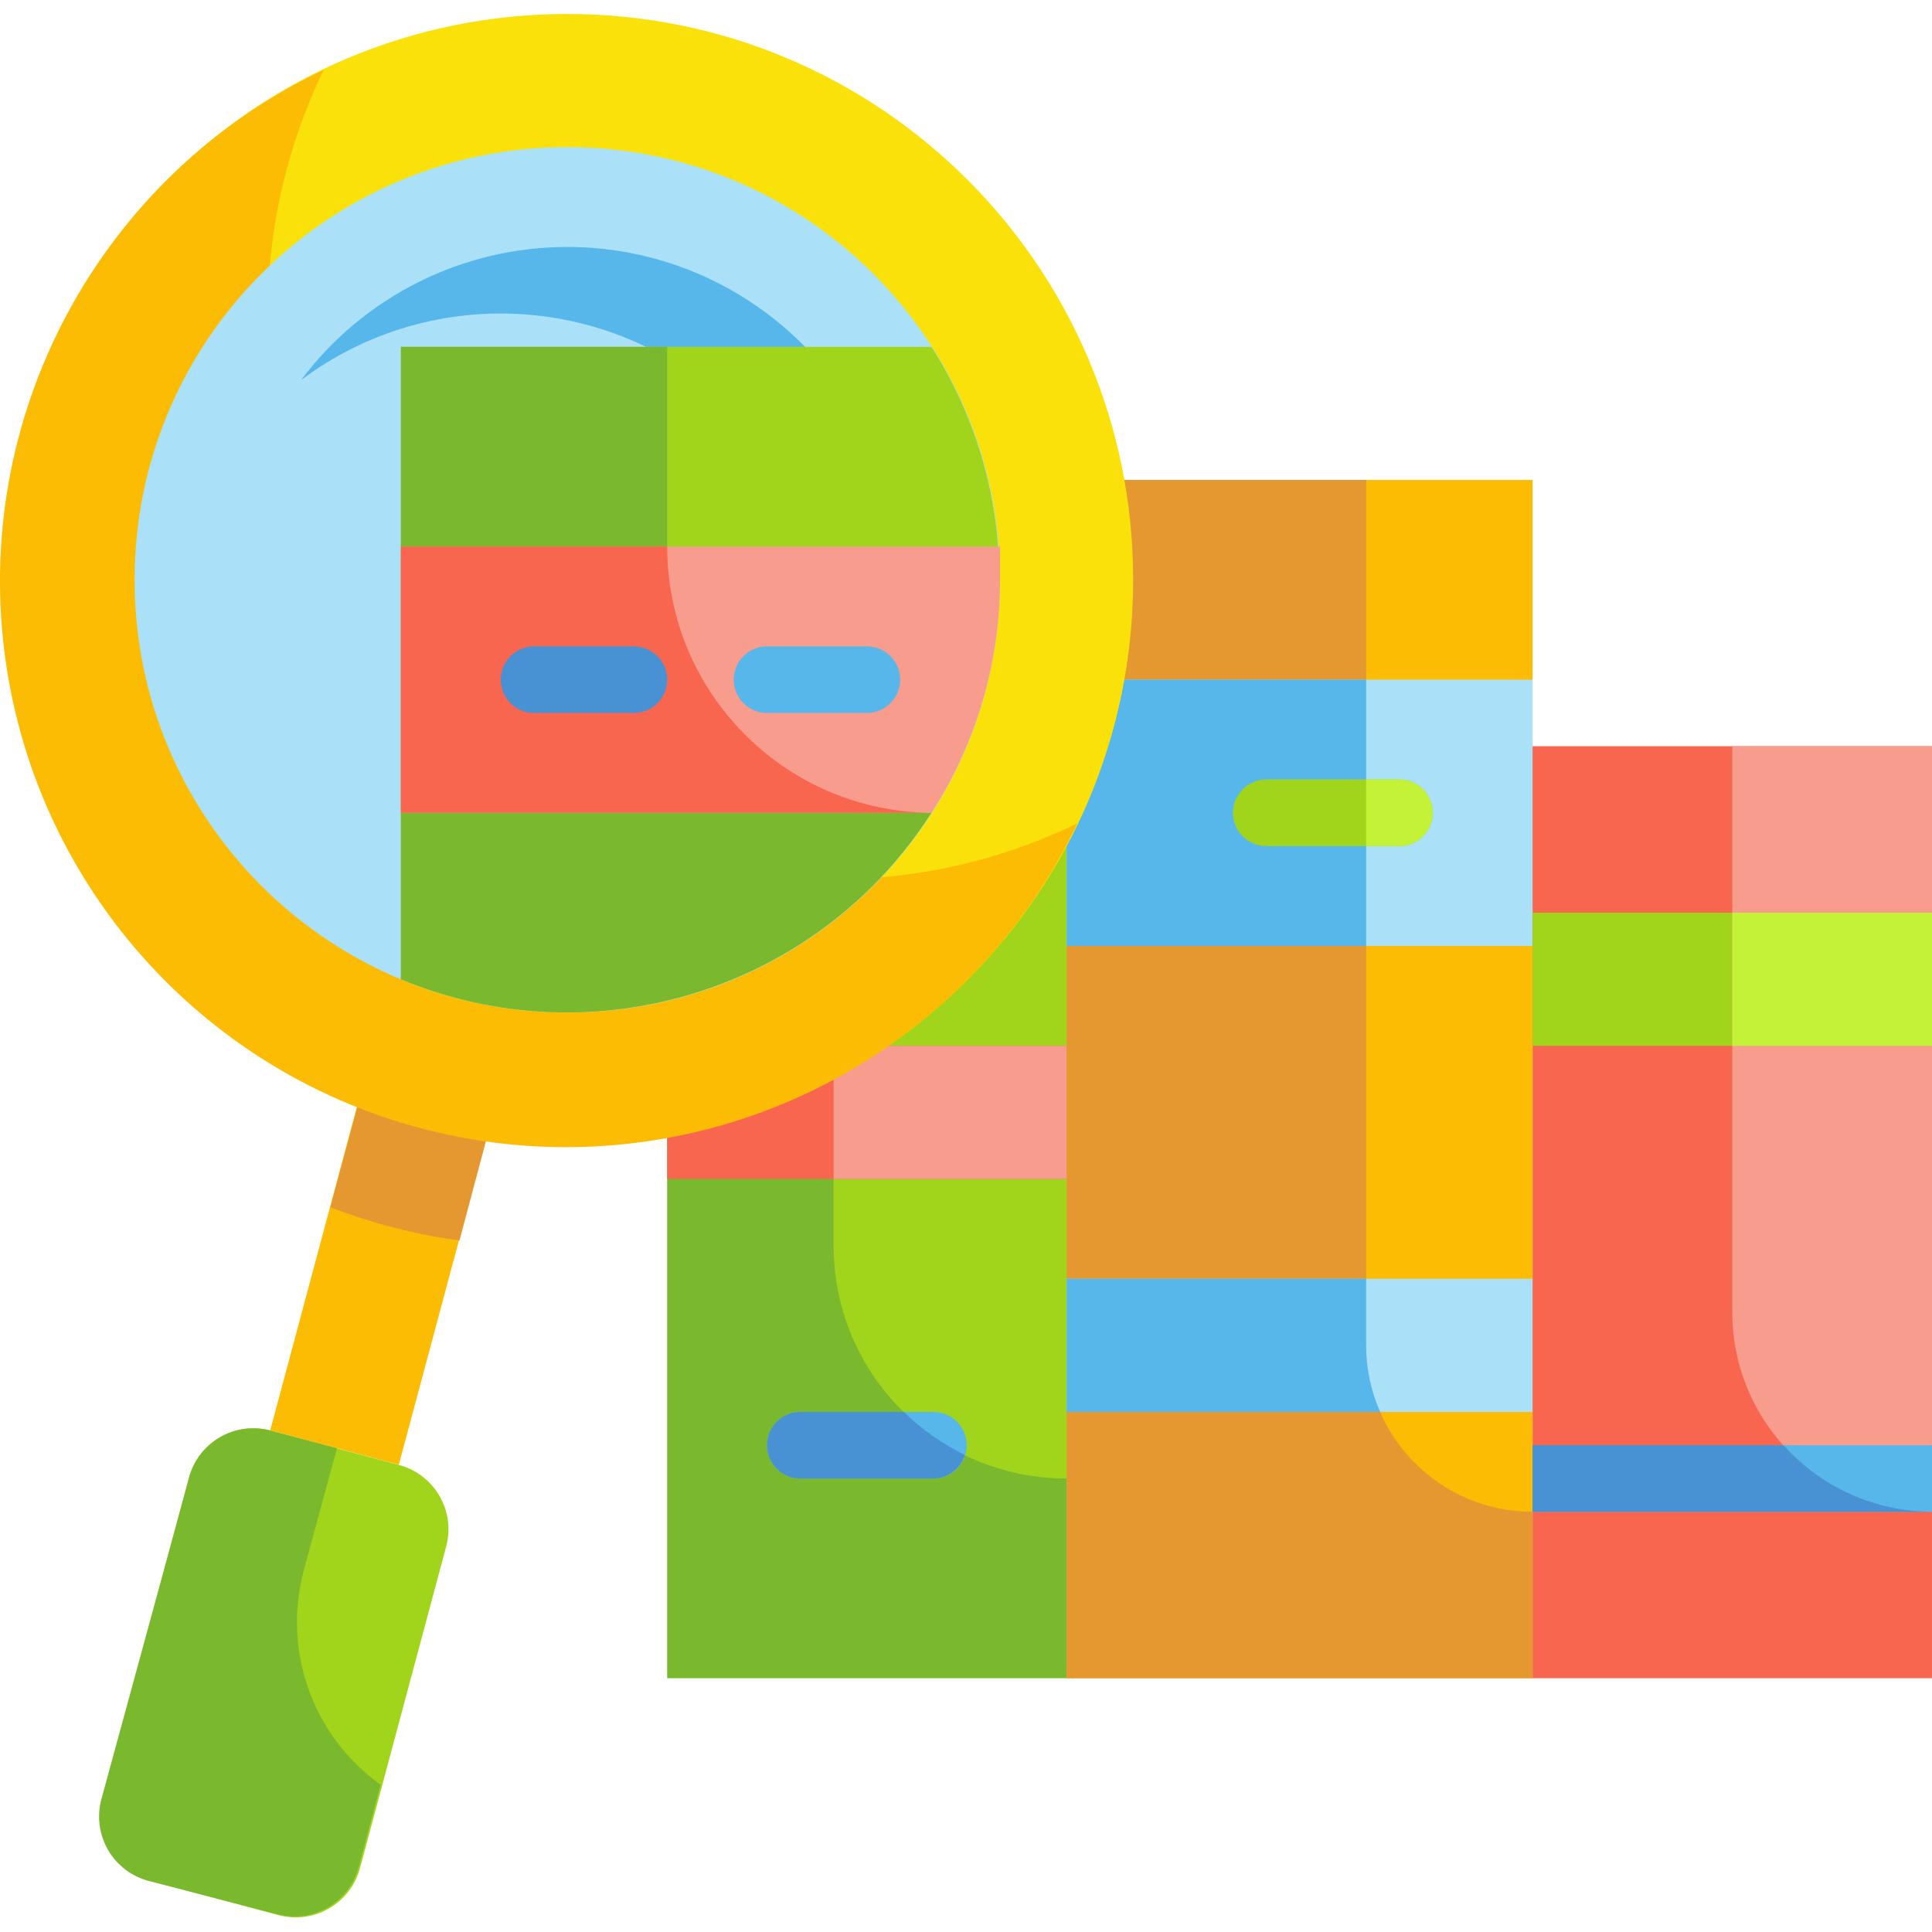 <svg height="464pt" viewBox="0 -3 464.356 464" width="464pt" xmlns="http://www.w3.org/2000/svg"><path d="m160.355 160.18h96v240h-96zm0 0" fill="#7ab92d"/><path d="m256.355 352.18c-30.93 0-56-25.074-56-56v-136h56zm0 0" fill="#a1d51c"/><path d="m160.355 248.18h96v32h-96zm0 0" fill="#f8664f"/><path d="m256.355 280.18h-56v-32h56zm0 0" fill="#f89c8d"/><path d="m224.355 352.18h-32c-4.418 0-8-3.582-8-8 0-4.422 3.582-8 8-8h32c4.418 0 8 3.578 8 8 0 4.418-3.582 8-8 8zm0 0" fill="#57b7eb"/><path d="m217.234 336.18h-24.879c-4.418 0-8 3.578-8 8 0 4.418 3.582 8 8 8h32c3.473-.062 6.512-2.355 7.52-5.684-5.402-2.629-10.344-6.113-14.641-10.316zm0 0" fill="#4891d3"/><path d="m256.355 112.18h112v288h-112zm0 0" fill="#fcbc04"/><path d="m328.355 320.18v-208h-72v288h112v-40c-22.09 0-40-17.91-40-40zm0 0" fill="#e59730"/><path d="m256.355 160.18h112v64h-112zm0 0" fill="#aae1f9"/><path d="m256.355 304.18h112v32h-112zm0 0" fill="#aae1f9"/><path d="m256.355 160.18h72v64h-72zm0 0" fill="#57b7eb"/><path d="m256.355 336.18h75.359c-2.223-5.043-3.367-10.492-3.359-16v-16h-72zm0 0" fill="#57b7eb"/><path d="m336.355 200.18h-32c-4.418 0-8-3.582-8-8 0-4.422 3.582-8 8-8h32c4.418 0 8 3.578 8 8 0 4.418-3.582 8-8 8zm0 0" fill="#a1d51c"/><path d="m328.355 184.18h8c4.418 0 8 3.578 8 8 0 4.418-3.582 8-8 8h-8zm0 0" fill="#c4f236"/><path d="m368.355 176.18h96v224h-96zm0 0" fill="#f8664f"/><path d="m368.355 216.18h96v32h-96zm0 0" fill="#a1d51c"/><path d="m416.355 176.18h48v184c-26.508 0-48-21.492-48-48zm0 0" fill="#f89c8d"/><path d="m416.355 216.18h48v32h-48zm0 0" fill="#c4f236"/><path d="m368.355 344.18h96v16h-96zm0 0" fill="#57b7eb"/><path d="m428.676 344.18h-60.32v16h96c-13.625-.031-26.598-5.848-35.68-16zm0 0" fill="#4891d3"/><path d="m89.793 247.879 30.91 8.281-24.848 92.73-30.91-8.281zm0 0" fill="#fcbc04"/><path d="m79.395 286.977c10.004 3.863 20.418 6.547 31.043 8l10.316-38.797-30.879-8zm0 0" fill="#e59730"/><path d="m65.012 340.652 30.91 8.281c8.535 2.285 13.602 11.059 11.316 19.598l-20.707 77.273c-2.285 8.535-11.059 13.598-19.598 11.312l-30.906-8.281c-8.535-2.289-13.602-11.062-11.316-19.598l20.707-77.273c2.285-8.535 11.059-13.602 19.594-11.312zm0 0" fill="#a1d51c"/><path d="m72.996 374.336 8-29.438-16-4.242c-4.129-1.09-8.52-.488-12.203 1.676-3.68 2.164-6.344 5.707-7.398 9.848l-21.039 77.117c-1.098 4.105-.516 8.48 1.613 12.156 2.133 3.68 5.637 6.355 9.746 7.445l30.879 8c8.527 2.293 17.301-2.758 19.602-11.281l5.281-19.84c-16.273-11.621-23.637-32.117-18.48-51.441zm0 0" fill="#7ab92d"/><path d="m272.355 136.18c0 75.109-60.891 136-136 136s-136-60.891-136-136c0-75.113 60.891-136 136-136s136 60.887 136 136zm0 0" fill="#f9e109"/><path d="m200.355 208.18c-75.109 0-136-60.891-136-136 0-20.285 4.594-40.309 13.441-58.562-54.129 25.633-85.117 83.652-76.32 142.891 8.797 59.242 55.309 105.754 114.547 114.551 59.238 8.797 117.262-22.195 142.891-76.32-18.254 8.848-38.273 13.441-58.559 13.441zm0 0" fill="#fcbc04"/><path d="m240.355 136.18c0 57.438-46.562 104-104 104s-104-46.562-104-104c0-57.441 46.562-104 104-104s104 46.559 104 104zm0 0" fill="#aae1f9"/><path d="m136.355 56.18c-25.18 0-48.891 11.855-64 32 31.852-23.891 76.418-20.723 104.57 7.43 28.148 28.152 31.316 72.719 7.43 104.57 27.547-20.664 38.785-56.633 27.895-89.301-10.891-32.668-41.461-54.699-75.895-54.699zm0 0" fill="#57b7eb"/><path d="m96.355 232.18c41.945 17.395 90.332 5.566 119.516-29.223 29.188-34.793 32.43-84.496 8.004-122.777h-127.52zm0 0" fill="#a1d51c"/><path d="m160.355 128.18v-48h-64v152c46.582 19.355 100.34 2.492 127.52-40-35.156-.266-63.52-28.844-63.52-64zm0 0" fill="#7ab92d"/><path d="m96.355 192.18h127.52c10.773-16.691 16.496-36.137 16.48-56 0-2.723 0-5.363 0-8h-144zm0 0" fill="#f89c8d"/><path d="m160.355 128.18h-64v64h127.52c-35.156-.266-63.52-28.844-63.52-64zm0 0" fill="#f8664f"/><path d="m152.355 168.18h-24c-4.418 0-8-3.582-8-8 0-4.422 3.582-8 8-8h24c4.418 0 8 3.578 8 8 0 4.418-3.582 8-8 8zm0 0" fill="#4891d3"/><path d="m208.355 168.18h-24c-4.418 0-8-3.582-8-8 0-4.422 3.582-8 8-8h24c4.418 0 8 3.578 8 8 0 4.418-3.582 8-8 8zm0 0" fill="#57b7eb"/></svg>